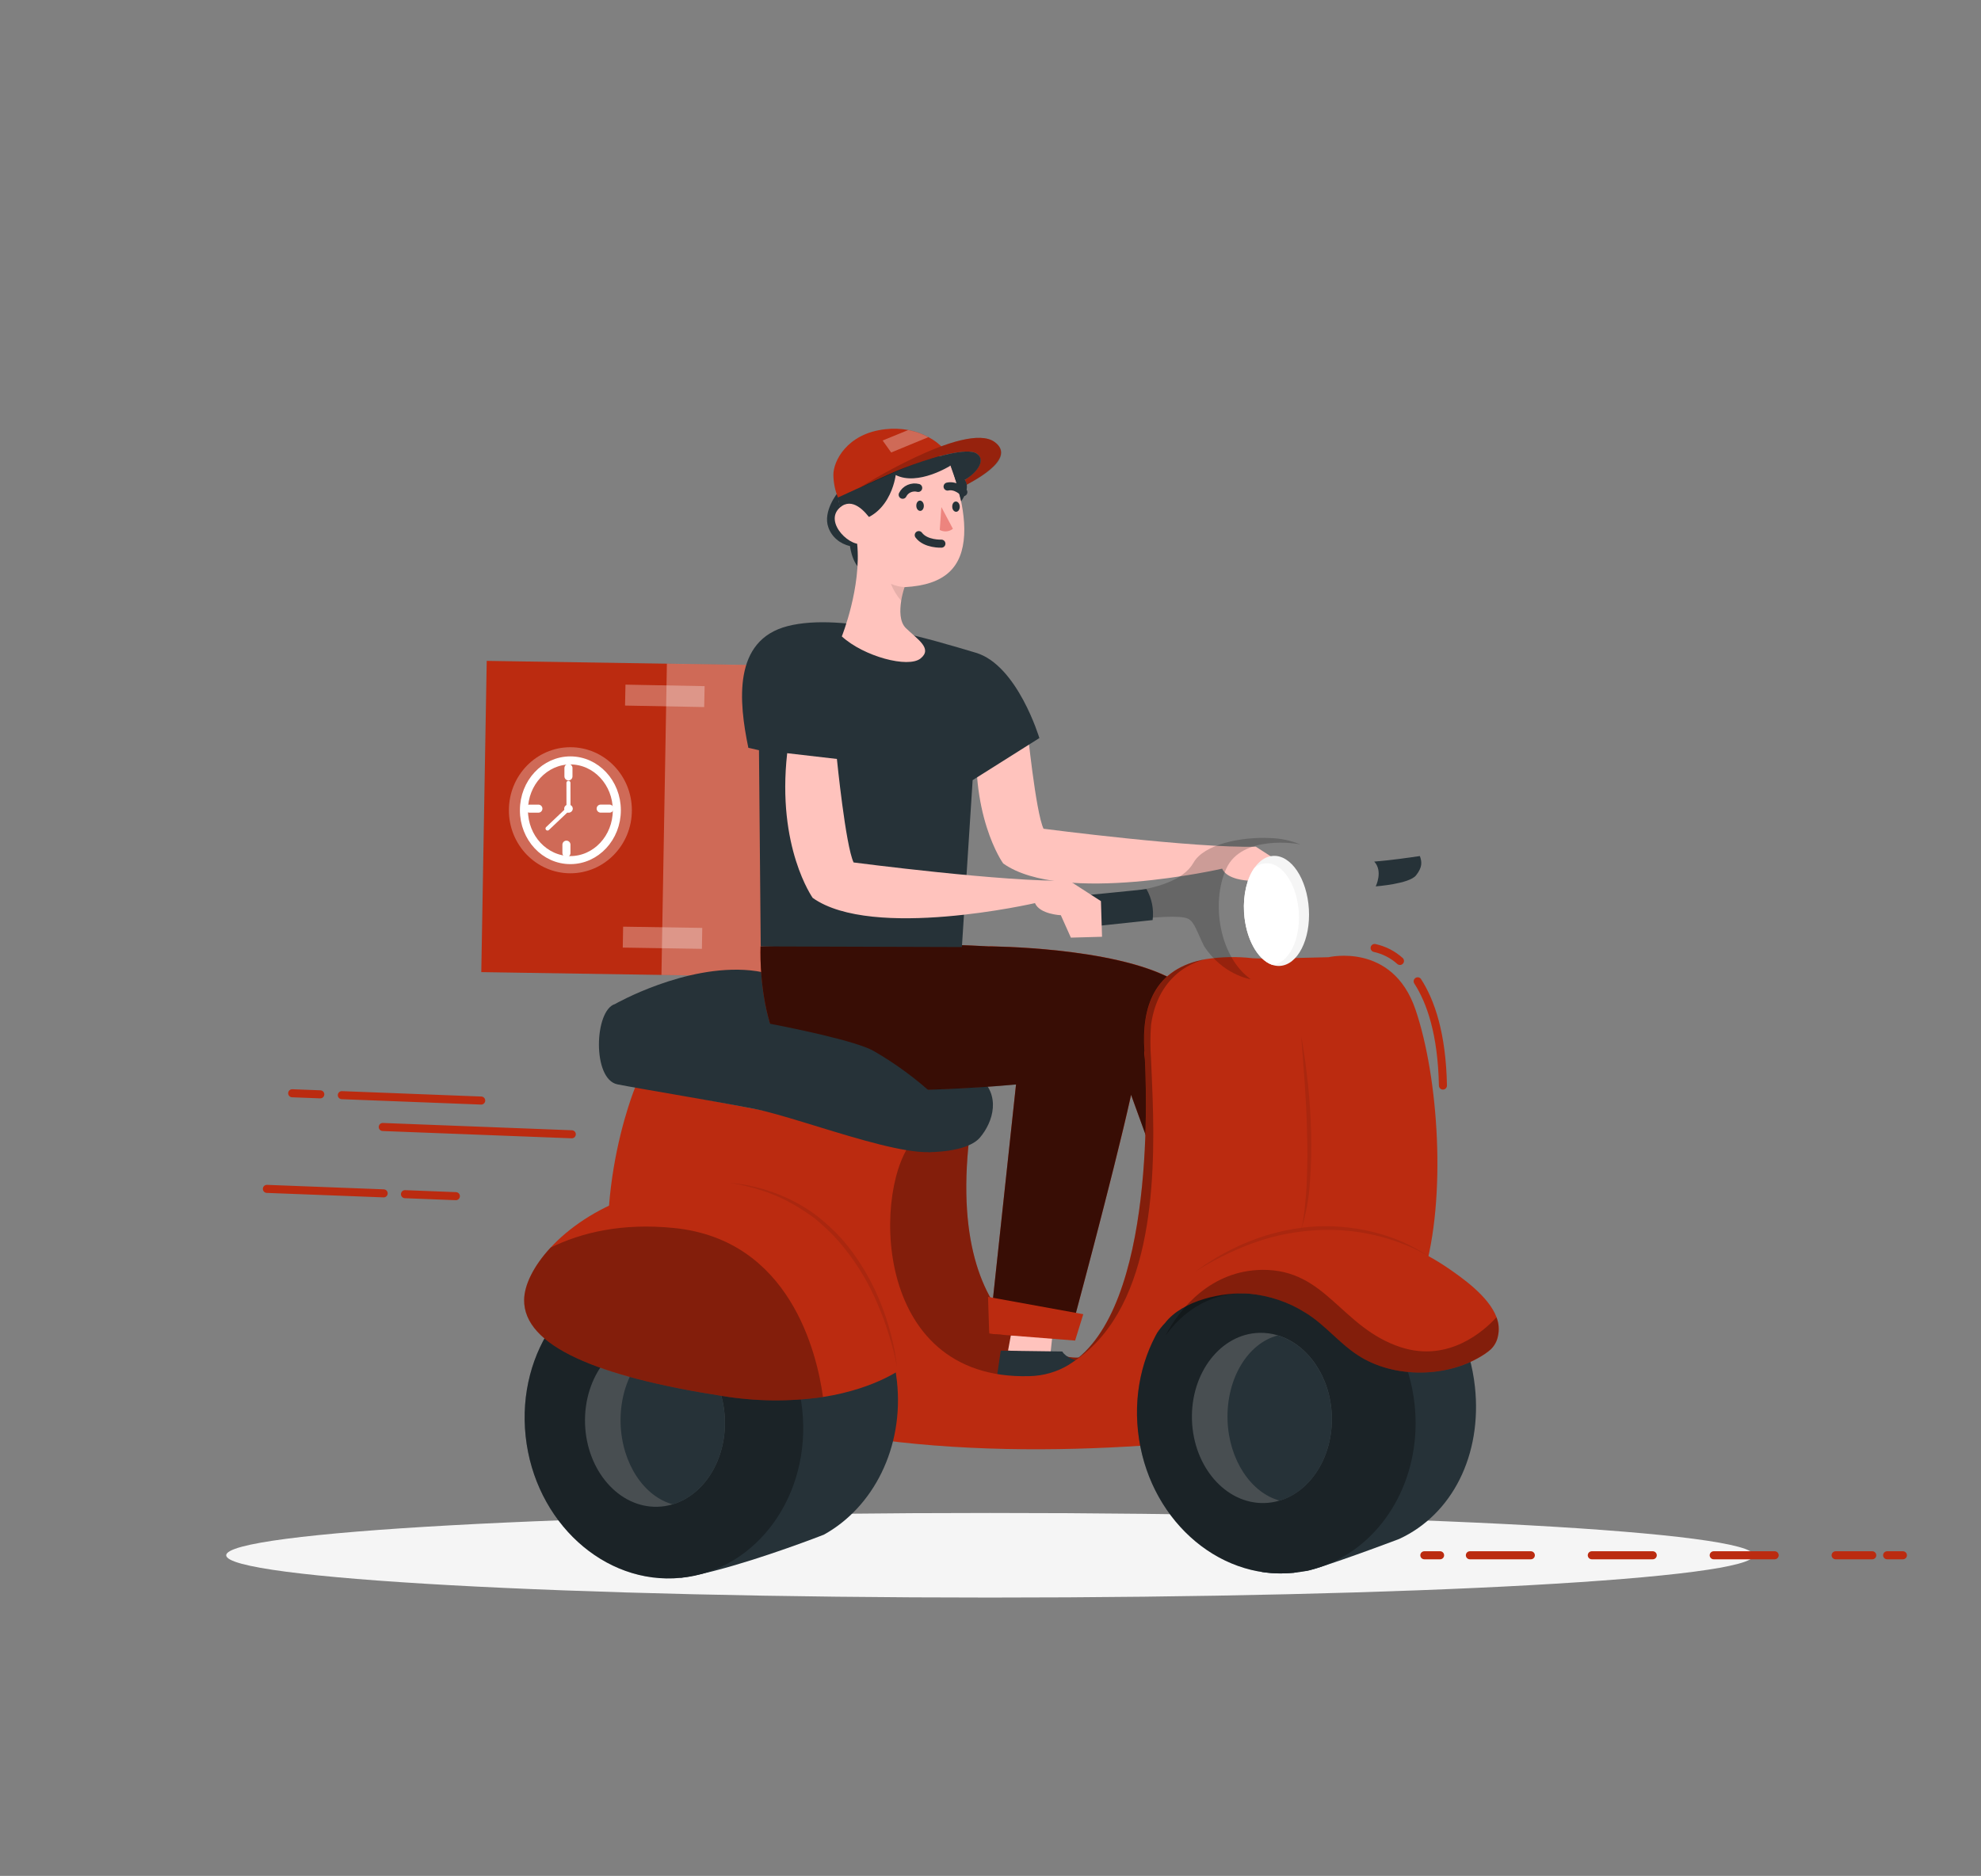 <svg width="246" height="233" viewBox="0 0 246 233" fill="none" xmlns="http://www.w3.org/2000/svg">
<rect x="0" y="0" width="246" height="233" fill="#808080" stroke="none"/>
<path d="M122.934 198.428C70.554 198.428 28.092 196.076 28.092 193.175C28.092 190.273 70.554 187.921 122.934 187.921C175.314 187.921 217.777 190.273 217.777 193.175C217.777 196.076 175.314 198.428 122.934 198.428Z" fill="#F5F5F5"/>
<path d="M176.874 193.175H178.83" stroke="#BB2B10" stroke-linecap="round" stroke-linejoin="round"/>
<path d="M182.528 193.175H232.495" stroke="#BB2B10" stroke-linecap="round" stroke-linejoin="round" stroke-dasharray="7.57 7.57"/>
<path d="M234.344 193.175H236.301" stroke="#BB2B10" stroke-linecap="round" stroke-linejoin="round"/>
<path d="M60.441 82.085L116.882 82.973L116.207 121.631L59.766 120.743L60.441 82.085Z" fill="#BB2B10"/>
<path opacity="0.3" d="M82.814 82.432L116.938 82.969L116.262 121.628L82.139 121.091L82.814 82.432Z" fill="white"/>
<path opacity="0.3" d="M77.672 85.037L87.499 85.224L87.445 87.822L77.617 87.636L77.672 85.037Z" fill="white"/>
<path opacity="0.3" d="M77.38 115.098L87.206 115.253L87.161 117.852L77.335 117.697L77.38 115.098Z" fill="white"/>
<path d="M70.829 106.83C67.644 106.83 65.062 104.058 65.062 100.639C65.062 97.22 67.644 94.448 70.829 94.448C74.015 94.448 76.597 97.22 76.597 100.639C76.597 104.058 74.015 106.83 70.829 106.83Z" stroke="white" stroke-miterlimit="10"/>
<path d="M70.59 95.39V96.43" stroke="white" stroke-linecap="round" stroke-linejoin="round"/>
<path d="M70.34 104.913V105.953" stroke="white" stroke-linecap="round" stroke-linejoin="round"/>
<path d="M75.692 100.435H74.592" stroke="white" stroke-linecap="round" stroke-linejoin="round"/>
<path d="M66.857 100.439H65.757" stroke="white" stroke-linecap="round" stroke-linejoin="round"/>
<path d="M70.595 100.435L70.59 97.233" stroke="white" stroke-width="0.5" stroke-linecap="round" stroke-linejoin="round"/>
<path d="M70.379 100.644L67.992 102.908" stroke="white" stroke-width="0.5" stroke-linecap="round" stroke-linejoin="round"/>
<path d="M70.062 100.439C70.062 100.54 70.093 100.637 70.152 100.721C70.21 100.804 70.294 100.869 70.391 100.907C70.488 100.945 70.596 100.955 70.699 100.936C70.802 100.916 70.897 100.868 70.972 100.797C71.046 100.726 71.097 100.636 71.118 100.538C71.138 100.44 71.127 100.338 71.087 100.246C71.047 100.153 70.979 100.074 70.891 100.019C70.803 99.963 70.7 99.934 70.595 99.934C70.525 99.933 70.455 99.946 70.39 99.971C70.325 99.996 70.266 100.033 70.217 100.08C70.167 100.127 70.128 100.184 70.101 100.245C70.075 100.307 70.061 100.373 70.062 100.439Z" fill="white"/>
<path opacity="0.3" d="M70.829 108.468C66.612 108.468 63.194 104.963 63.194 100.639C63.194 96.315 66.612 92.81 70.829 92.81C75.046 92.81 78.465 96.315 78.465 100.639C78.465 104.963 75.046 108.468 70.829 108.468Z" fill="white"/>
<path d="M134.244 168.536C133.392 169.153 116.306 167.408 120.723 138.648C120.723 138.648 112.618 140.602 111.747 140.472C111.747 140.472 99.856 157.769 108.514 166.336C117.172 174.904 130.076 175.428 130.076 175.428L134.244 168.536Z" fill="#BB2B10"/>
<path opacity="0.3" d="M134.244 168.536C133.392 169.153 116.306 167.408 120.723 138.648C120.723 138.648 112.618 140.602 111.747 140.472C111.747 140.472 99.856 157.769 108.514 166.336C117.172 174.904 130.076 175.428 130.076 175.428L134.244 168.536Z" fill="black"/>
<path d="M115.308 143.099C115.264 143.099 120.083 143.187 121.697 141.284C123.311 139.382 124.402 135.98 121.467 133.659C118.532 131.339 101.299 121.314 93.184 120.526C85.069 119.737 76.381 124.702 76.381 124.702L87.006 132.156L109.884 137.409L115.308 143.099Z" fill="#263238"/>
<path d="M130.888 164.007L130.443 168.165L125.18 167.743L125.972 163.468L130.888 164.007Z" fill="#FFC3BD"/>
<path d="M131.91 167.863L124.275 167.761L123.732 171.418C123.732 171.418 130.883 171.511 133.823 171.14C136.763 170.768 136.303 169.316 136.303 169.316C136.303 169.316 132.859 169.395 131.91 167.863Z" fill="#263238"/>
<path d="M65.274 178.389C64.134 167.758 70.898 158.398 80.383 157.482C89.868 156.567 98.481 164.442 99.621 175.073C100.761 185.704 93.996 195.064 84.512 195.98C75.027 196.895 66.414 189.02 65.274 178.389Z" fill="#263238"/>
<path d="M94.446 117.551C94.446 117.551 93.653 134.801 104.229 135.293C114.805 135.785 126.168 134.685 126.168 134.685L122.836 165.682L132.752 166.262C132.752 166.262 139.869 139.966 140.989 133.358C142.109 126.749 141.136 122.076 133.784 119.143C126.432 116.209 94.446 117.551 94.446 117.551Z" fill="#BB2B10"/>
<path d="M153.629 172.281L140.456 135.98L122.846 117.537C122.846 117.537 138.215 117.592 145.602 121.621C152.988 125.649 153.262 130.49 154.617 136.249C155.972 142.008 161.406 169.269 161.406 169.269L153.629 172.281Z" fill="#BB2B10"/>
<path opacity="0.7" d="M94.446 117.551C94.446 117.551 110.813 116.859 122.817 117.551C122.817 117.551 138.186 117.606 145.572 121.635C152.959 125.663 153.262 130.49 154.617 136.249C155.972 142.008 161.406 169.269 161.406 169.269L153.629 172.281L140.456 135.98C138.24 146.041 132.752 166.243 132.752 166.243L122.836 165.682L126.172 134.704C126.172 134.704 114.814 135.803 104.234 135.312C93.653 134.82 94.446 117.551 94.446 117.551Z" fill="black"/>
<path d="M121.467 89.57L127.547 90.271C127.547 90.271 128.604 100.876 129.587 102.936C129.587 102.936 148.287 105.373 155.948 105.164L159.836 107.67L159.973 112.028L156.163 112.135L154.935 109.373C154.935 109.373 152.362 109.267 151.765 107.893C151.765 107.893 131.896 112.446 124.578 107.248C124.568 107.252 120.156 101.103 121.467 89.57Z" fill="#FFC3BD"/>
<path d="M104.043 61.172C104.043 61.172 102.14 63.493 102.864 65.502C103.064 66.076 103.416 66.59 103.887 66.996C104.357 67.403 104.93 67.688 105.55 67.823C105.55 67.823 105.907 71.039 107.907 71.132C109.908 71.225 109.238 64.045 109.238 64.045L104.043 61.172Z" fill="#263238"/>
<path d="M119.447 117.63L120.782 96.898L129.068 91.673C129.068 91.673 126.358 82.609 121.173 81.073C115.988 79.537 104.679 76.014 97.821 77.764C90.963 79.513 91.751 87.19 92.93 92.884L94.25 93.181C94.25 93.181 94.456 115.62 94.466 117.551L119.447 117.63Z" fill="#263238"/>
<path d="M104.537 79.045C107.252 81.537 112.789 83.022 114.32 81.783C115.851 80.544 113.919 79.407 112.481 78.005C111.703 77.235 111.728 75.791 111.909 74.64C112.004 74.061 112.145 73.488 112.329 72.928C117.412 72.663 119.52 70.408 119.73 66.431C119.941 62.453 118.043 57.836 118.043 57.836L114.452 54.93C114.452 54.93 109.561 55.626 105.647 58.179C103.319 59.683 104.009 62.644 104.972 64.829C105.381 65.76 105.872 66.656 106.44 67.507C106.988 72.951 104.537 79.045 104.537 79.045Z" fill="#FFC3BD"/>
<path d="M116.903 67.526C116.903 67.526 114.946 67.614 114.09 66.463" stroke="#263238" stroke-linecap="round" stroke-linejoin="round"/>
<path d="M113.788 62.829C113.788 63.182 114.013 63.46 114.277 63.456C114.541 63.451 114.731 63.159 114.721 62.806C114.712 62.453 114.497 62.175 114.233 62.179C113.969 62.184 113.773 62.477 113.788 62.829Z" fill="#263238"/>
<path d="M118.249 62.941C118.249 63.293 118.474 63.572 118.738 63.567C119.002 63.562 119.192 63.27 119.182 62.917C119.173 62.565 118.958 62.286 118.694 62.291C118.43 62.295 118.234 62.593 118.249 62.941Z" fill="#263238"/>
<path d="M116.699 65.823L116.899 62.978L118.331 65.679C118.108 65.859 117.831 65.97 117.539 65.996C117.247 66.021 116.953 65.961 116.699 65.823Z" fill="#ED847E"/>
<path d="M114.022 60.602C113.647 60.504 113.247 60.535 112.894 60.691C112.541 60.846 112.258 61.116 112.095 61.451" stroke="#263238" stroke-linecap="round" stroke-linejoin="round"/>
<path d="M119.628 61.126C119.628 61.126 118.728 60.198 117.671 60.434" stroke="#263238" stroke-linecap="round" stroke-linejoin="round"/>
<path d="M104.938 64.829C110.534 65.02 111.229 59 111.229 59C113.997 60.393 118.023 57.84 118.023 57.84L114.433 54.926C114.433 54.926 109.541 55.631 105.628 58.174C103.285 59.683 103.975 62.653 104.938 64.829Z" fill="#263238"/>
<path d="M119.823 59.604C119.823 59.604 122.719 57.775 121.442 56.457C120.166 55.139 112.344 57.645 106.499 60.718C106.499 60.718 119.887 52.22 123.526 54.907C126.535 57.13 119.862 60.216 120.063 60.212L119.823 59.604Z" fill="#BB2B10"/>
<path d="M103.49 58.982C103.499 59.944 103.691 60.897 104.058 61.794L117.206 55.761C116.662 55.164 116.009 54.664 115.279 54.285C114.501 53.863 113.655 53.565 112.775 53.404C111.841 53.234 110.886 53.203 109.942 53.311C105.134 53.835 103.466 57.344 103.49 58.982Z" fill="#BB2B10"/>
<path d="M161.719 120.419C161.719 120.419 176.57 139.911 164.341 169.914" stroke="#263238" stroke-linecap="round" stroke-linejoin="round"/>
<path d="M142.119 130.545C142.119 130.545 142.119 130.582 142.119 130.657C142.119 130.731 142.119 130.773 142.119 130.856V130.903C142.296 132.78 142.623 134.642 143.097 136.472C143.772 139.177 144.668 141.753 145.406 143.823C148.537 152.618 148.175 162.094 148.175 162.094C149.212 160.869 151.11 159.997 153.482 159.384C162.121 157.133 176.786 158.34 176.786 158.34C179.662 148.766 178.635 133.78 175.773 125.389C172.911 116.998 164.977 118.892 164.977 118.892C164.977 118.892 156.603 119.124 155.551 119.017C153.626 118.796 151.678 118.833 149.765 119.129C143.298 120.252 141.742 125.101 142.119 130.545Z" fill="#BB2B10"/>
<path d="M77.643 167.074C92.318 179.642 120.645 180.96 141.723 179.568L153.531 159.412L158.315 151.249L142.946 131.594L142.134 130.559C142.134 130.559 142.134 130.596 142.134 130.671C142.134 130.745 142.134 130.787 142.134 130.87V130.917C142.344 134.42 143.704 162.54 132.84 169.436L132.752 169.497C131.282 170.398 129.576 170.893 127.826 170.926C107.893 171.474 108.45 146.793 113.518 141.507L78.93 134.912C78.93 134.912 72.101 151.225 77.643 167.074Z" fill="#BB2B10"/>
<path d="M116.115 136.156C116.115 136.156 119.359 138.709 117.686 142.134C116.013 145.559 99.885 138.908 93.536 137.697C87.187 136.486 79.84 135.302 76.68 134.685C73.52 134.068 73.794 125.468 76.376 124.707C78.959 123.946 104.258 128.188 108.455 130.517C111.227 132.114 113.797 134.006 116.115 136.156Z" fill="#263238"/>
<path d="M107.995 66.955C108.304 66.64 108.491 66.234 108.526 65.805C108.56 65.376 108.441 64.949 108.186 64.593C107.404 63.479 105.824 61.711 104.307 63.033C102.184 64.89 105.809 68.264 107.311 67.447C107.562 67.314 107.793 67.149 107.995 66.955Z" fill="#FFC3BD"/>
<path opacity="0.2" d="M119.823 59.604C119.823 59.604 122.719 57.775 121.442 56.457C120.875 55.872 119.178 55.993 116.883 56.615C115.408 56.992 113.963 57.468 112.559 58.04C110.544 58.87 108.401 59.933 106.499 60.718C106.499 60.718 119.887 52.22 123.526 54.907C126.534 57.13 120.278 60.012 120.058 60.207L119.95 59.831L119.823 59.604Z" fill="black"/>
<path d="M118.45 58.81C118.45 58.81 121.383 59.274 119.359 62.272L118.45 58.81Z" fill="#263238"/>
<path d="M115.636 56.982C115.636 56.982 120.063 55.506 121.296 56.341C122.528 57.176 121.237 58.768 119.828 59.59L118.698 59.729L118.033 57.826L116.311 57.627L115.636 56.982Z" fill="#263238"/>
<path opacity="0.3" d="M109.605 54.712L110.666 56.202L115.279 54.299C114.501 53.877 113.655 53.579 112.775 53.417L109.605 54.712Z" fill="white"/>
<path opacity="0.1" d="M110.632 72.519C110.937 73.29 111.375 74.007 111.928 74.64C112.024 74.061 112.164 73.488 112.349 72.928C111.756 72.889 111.175 72.75 110.632 72.519Z" fill="black"/>
<path d="M154.485 113.332C154.681 116.548 156.148 119.18 157.948 119.829C158.26 119.943 158.593 119.992 158.926 119.973C161.147 119.853 162.761 116.692 162.536 112.919C162.311 109.146 160.325 106.185 158.105 106.306C157.2 106.352 156.402 106.904 155.781 107.791C154.866 109.062 154.353 111.095 154.485 113.332Z" fill="#F5F5F5"/>
<path d="M154.485 113.332C154.681 116.548 156.148 119.18 157.948 119.829C160.003 119.718 161.495 116.799 161.284 113.332C161.074 109.865 159.244 107.113 157.19 107.225C156.661 107.262 156.16 107.466 155.767 107.805C154.866 109.062 154.353 111.095 154.485 113.332Z" fill="white"/>
<path d="M75.207 158.92C78.989 156.4 93.619 153.926 93.619 153.926C102.507 153.926 110.309 161.514 111.385 171.59C112.266 179.786 108.45 187.225 102.302 190.618C102.302 190.618 101.788 190.822 100.927 191.142C97.669 192.363 89.403 195.319 84.516 195.969" fill="#263238"/>
<path opacity="0.3" d="M65.274 178.389C64.134 167.758 70.898 158.398 80.383 157.482C89.868 156.567 98.481 164.442 99.621 175.073C100.761 185.704 93.996 195.064 84.512 195.98C75.027 196.895 66.414 189.02 65.274 178.389Z" fill="black"/>
<path d="M141.318 177.77C140.177 167.139 146.942 157.779 156.427 156.864C165.912 155.948 174.525 163.824 175.665 174.454C176.805 185.085 170.04 194.445 160.556 195.361C151.071 196.277 142.458 188.401 141.318 177.77Z" fill="#263238"/>
<path d="M147.94 160.41L156.686 195.249C157.962 195.446 159.26 195.481 160.546 195.356H160.643C162.321 194.948 161.573 195.389 163.256 194.86C167.536 193.518 173.753 191.147 173.753 191.147C180.342 188.107 184.064 180.714 183.159 172.267C182.064 162.034 174.325 154.39 165.217 155.017C165.217 155.017 160.893 155.773 156.442 156.873C154.485 157.337 152.528 157.89 150.919 158.465C149.853 159.007 148.854 159.659 147.94 160.41Z" fill="#263238"/>
<path opacity="0.3" d="M141.317 177.748C142.295 186.914 148.835 194.029 156.696 195.231C157.972 195.427 159.269 195.463 160.555 195.338H160.653C162.444 195.154 164.185 194.662 165.789 193.885C172.398 190.706 176.58 182.983 175.665 174.444C174.526 163.821 165.931 155.955 156.451 156.855H156.427C154.502 157.039 152.634 157.58 150.929 158.447C149.863 158.99 148.864 159.644 147.95 160.396C143.269 164.257 140.544 170.736 141.317 177.748Z" fill="black"/>
<path d="M143.699 165.543C143.986 165.109 144.313 164.7 144.677 164.322C146.864 161.491 151.863 160.433 155.135 160.684C157.644 160.916 160.053 161.736 162.145 163.069C164.532 164.536 166.239 166.782 168.607 168.323C173.097 171.265 179.911 171.181 184.421 168.151C184.676 167.979 184.917 167.792 185.145 167.589C185.605 167.135 185.911 166.562 186.026 165.942C186.198 165.168 186.135 164.363 185.845 163.621C184.866 161.013 181.604 158.721 179.544 157.324C175.369 154.529 170.458 152.889 165.359 152.585C150.816 151.634 144.614 163.417 143.699 165.543Z" fill="#BB2B10"/>
<path opacity="0.3" d="M144.707 165.914C147.833 161.635 151.844 160.433 155.116 160.684C157.625 160.916 160.033 161.736 162.126 163.069C164.513 164.536 166.22 166.782 168.588 168.323C173.078 171.265 179.892 171.181 184.402 168.151C184.656 167.979 184.898 167.792 185.126 167.589C185.585 167.135 185.892 166.562 186.006 165.942C186.179 165.168 186.116 164.363 185.825 163.621C184.314 165.278 179.911 169.269 173.949 167.334C166.513 164.898 164.699 157.658 156.75 157.723C150.435 157.792 146.546 162.433 144.707 165.914Z" fill="black"/>
<g opacity="0.3">
<path opacity="0.3" d="M177.417 156.047C175.295 154.617 172.909 153.58 170.382 152.989C167.853 152.378 165.234 152.174 162.634 152.386C160.038 152.623 157.496 153.236 155.096 154.205L154.206 154.576L153.335 154.989C152.748 155.249 152.196 155.574 151.628 155.871C151.061 156.168 150.537 156.535 149.994 156.864C149.451 157.194 148.943 157.579 148.424 157.945C150.558 156.589 152.835 155.449 155.219 154.544C157.598 153.638 160.105 153.07 162.659 152.859C165.207 152.628 167.778 152.784 170.275 153.323C171.528 153.587 172.757 153.947 173.948 154.4C175.158 154.841 176.319 155.393 177.417 156.047Z" fill="black"/>
</g>
<g opacity="0.3">
<path opacity="0.3" d="M161.578 152.729C162.188 150.794 162.554 148.796 162.668 146.779C162.83 144.77 162.864 142.751 162.82 140.746C162.776 138.741 162.629 136.718 162.434 134.713L162.077 131.715C161.921 130.717 161.784 129.719 161.588 128.726L162.033 134.759L162.209 137.767C162.238 138.769 162.302 139.772 162.307 140.774C162.39 142.779 162.351 144.784 162.273 146.807C162.238 147.81 162.155 148.807 162.048 149.805C161.962 150.789 161.805 151.766 161.578 152.729Z" fill="black"/>
</g>
<path opacity="0.3" d="M132.864 169.395C143.078 163.162 143.484 147.081 143.137 136.472C143.073 134.648 142.995 132.991 142.936 131.566C142.829 130.14 142.829 128.709 142.936 127.283C143.968 119.996 149.838 119.119 149.838 119.119H149.813C143.313 120.252 141.757 125.101 142.134 130.545C142.134 130.545 142.134 130.582 142.134 130.657C142.134 130.731 142.134 130.773 142.134 130.856V130.903C142.354 134.407 143.714 162.526 132.864 169.395Z" fill="black"/>
<path opacity="0.2" d="M133.696 114.474C134.552 115.323 145.621 113.146 147.554 114.121C148.37 114.529 148.728 115.977 149.549 117.565C151.858 121.045 155.106 121.593 155.307 121.621C151.433 118.836 150.352 112.135 152.274 107.897C154.196 103.66 161.079 104.76 161.47 104.885C160.296 104.396 159.034 104.126 157.752 104.092C154.03 103.906 149.491 104.899 148.219 107.136C145.636 111.698 134.562 110.673 133.544 111.87C132.527 113.067 132.84 113.624 133.696 114.474Z" fill="black"/>
<path d="M142.364 110.422C143.036 111.6 143.305 112.949 143.132 114.279L133.754 115.281C133.275 114.755 132.921 114.137 132.716 113.469C132.511 112.801 132.459 112.099 132.566 111.411C132.566 111.411 141.855 110.524 142.364 110.422Z" fill="#263238"/>
<path d="M170.837 110.093C170.837 110.093 171.772 108.208 170.652 107.016C173.156 106.802 174.707 106.552 176.321 106.329C176.561 107.02 176.678 107.684 175.832 108.738C174.985 109.791 170.837 110.093 170.837 110.093Z" fill="#263238"/>
<path d="M176.047 121.885C177.671 124.396 179.06 128.415 179.182 134.833" stroke="#BB2B10" stroke-linecap="round" stroke-linejoin="round"/>
<path d="M170.7 117.746C171.882 118.006 172.968 118.562 173.846 119.356" stroke="#BB2B10" stroke-linecap="round" stroke-linejoin="round"/>
<path d="M97.753 93.552L103.926 94.267C103.926 94.267 105.002 105.029 106 107.122C106 107.122 124.984 109.601 132.766 109.383L136.714 111.926L136.851 116.353L132.982 116.46L131.734 113.676C131.734 113.676 129.122 113.569 128.521 112.172C128.521 112.172 108.348 116.813 100.917 111.522C100.922 111.504 96.437 105.261 97.753 93.552Z" fill="#FFC3BD"/>
<path opacity="0.2" d="M148.018 176.356C148.194 182.194 152.225 186.817 157.024 186.687C157.668 186.669 158.307 186.564 158.922 186.376C162.766 185.216 165.535 180.914 165.383 175.878C165.232 171.005 162.399 166.977 158.677 165.858C157.933 165.631 157.154 165.526 156.373 165.547C151.574 165.682 147.837 170.536 148.018 176.356Z" fill="#FAFAFA"/>
<path d="M152.435 176.356C152.587 181.34 155.37 185.438 158.922 186.39C162.766 185.23 165.535 180.927 165.383 175.892C165.232 171.019 162.399 166.991 158.677 165.872C154.979 166.824 152.284 171.195 152.435 176.356Z" fill="#263238"/>
<path opacity="0.2" d="M72.649 176.82C72.83 182.659 76.861 187.286 81.654 187.151C82.3 187.135 82.939 187.03 83.552 186.84C87.402 185.68 90.171 181.382 90.014 176.342C89.867 171.474 87.035 167.441 83.313 166.322C82.569 166.095 81.79 165.99 81.009 166.011C76.21 166.146 72.473 170.991 72.649 176.82Z" fill="#FAFAFA"/>
<path d="M77.066 176.82C77.223 181.8 80.001 185.898 83.552 186.849C87.402 185.689 90.171 181.392 90.014 176.351C89.867 171.483 87.035 167.45 83.313 166.332C79.61 167.283 76.91 171.655 77.066 176.82Z" fill="#263238"/>
<path d="M65.087 161.44C65.004 167.181 74.214 170.982 89.628 173.377C93.782 174.07 98.028 174.117 102.199 173.516C109.047 172.444 112.393 169.696 112.393 169.696C112.393 169.696 110.652 149.856 93.419 147.341C81.679 145.633 72.845 150.125 68.364 154.966C66.256 157.24 65.111 159.602 65.087 161.44Z" fill="#BB2B10"/>
<path opacity="0.3" d="M65.087 161.44C65.004 167.181 74.214 170.982 89.628 173.377C93.782 174.07 98.028 174.117 102.199 173.516C101.46 168.128 98.144 153.996 83.728 152.529C77.188 151.861 72.14 153.114 68.364 154.966C66.256 157.24 65.111 159.602 65.087 161.44Z" fill="black"/>
<g opacity="0.3">
<path opacity="0.3" d="M111.395 169.785C111.078 167.084 110.399 164.433 109.375 161.895C108.368 159.331 106.977 156.918 105.246 154.729C104.372 153.641 103.389 152.636 102.311 151.727C101.244 150.803 100.067 149.999 98.804 149.332C96.292 147.988 93.508 147.164 90.635 146.914C92.043 147.138 93.427 147.476 94.774 147.926C95.454 148.121 96.094 148.422 96.73 148.677C97.368 148.967 97.99 149.288 98.594 149.638C99.21 149.972 99.778 150.376 100.36 150.752C100.942 151.128 101.48 151.573 101.994 152.042C103.038 152.943 103.99 153.936 104.836 155.008C106.554 157.154 107.954 159.513 108.998 162.02C109.54 163.269 110.007 164.546 110.397 165.844C110.812 167.138 111.146 168.453 111.395 169.785Z" fill="black"/>
</g>
<path d="M134.522 163.232L133.505 166.508L122.837 165.663L122.695 161.083L134.522 163.232Z" fill="#BB2B10"/>
<path d="M71.005 140.885L47.531 139.98" stroke="#BB2B10" stroke-linecap="round" stroke-linejoin="round"/>
<path d="M39.773 135.924L36.285 135.79" stroke="#BB2B10" stroke-linecap="round" stroke-linejoin="round"/>
<path d="M59.755 136.695L42.449 136.026" stroke="#BB2B10" stroke-linecap="round" stroke-linejoin="round"/>
<path d="M47.643 148.223L33.14 147.666" stroke="#BB2B10" stroke-linecap="round" stroke-linejoin="round"/>
<path d="M56.61 148.571L50.29 148.325" stroke="#BB2B10" stroke-linecap="round" stroke-linejoin="round"/>
</svg>
